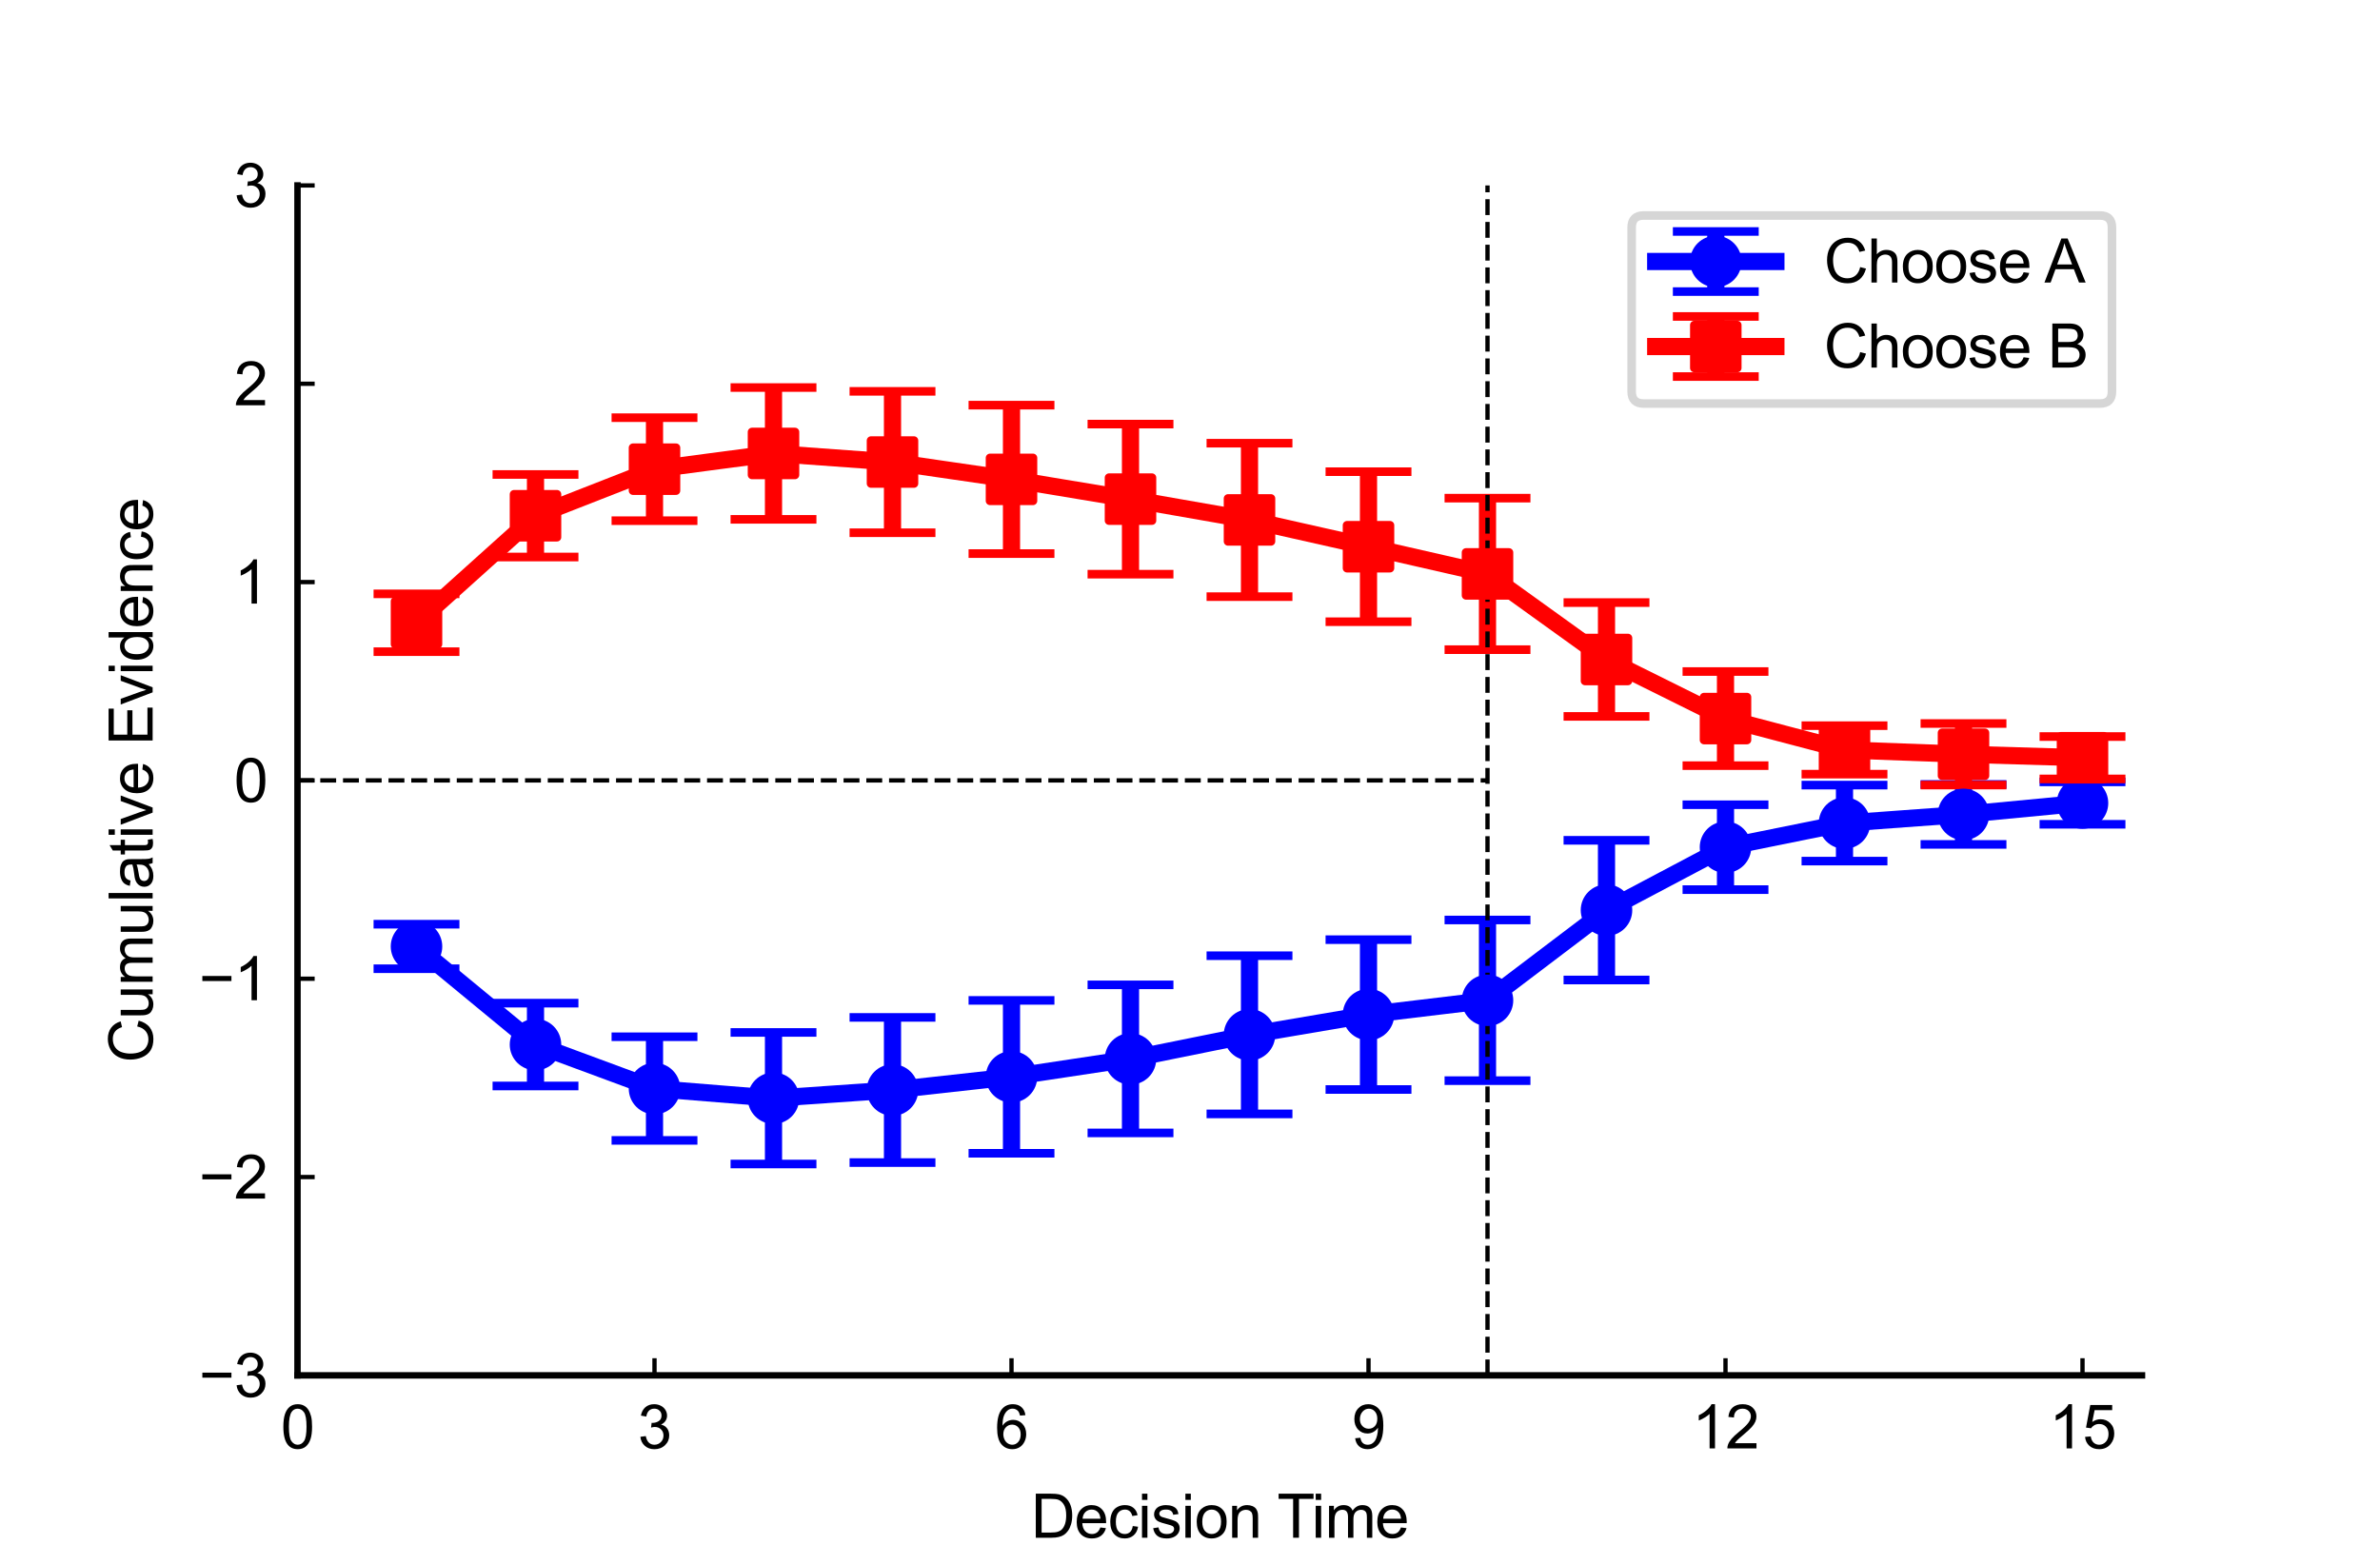 <?xml version="1.0" encoding="utf-8" standalone="no"?>
<!DOCTYPE svg PUBLIC "-//W3C//DTD SVG 1.1//EN"
  "http://www.w3.org/Graphics/SVG/1.1/DTD/svg11.dtd">
<svg xmlns:xlink="http://www.w3.org/1999/xlink" width="277.2pt" height="180pt" viewBox="0 0 277.2 180" xmlns="http://www.w3.org/2000/svg" version="1.1">
 <defs>
  <style type="text/css">*{stroke-linejoin: round; stroke-linecap: butt}</style>
 </defs>
 <g id="figure_1">
  <g id="patch_1">
   <path d="M 0 180 
L 277.2 180 
L 277.2 0 
L 0 0 
z
" style="fill: #ffffff"/>
  </g>
  <g id="axes_1">
   <g id="patch_2">
    <path d="M 34.65 160.2 
L 249.48 160.2 
L 249.48 21.6 
L 34.65 21.6 
z
" style="fill: #ffffff"/>
   </g>
   <g id="matplotlib.axis_1">
    <g id="xtick_1">
     <g id="line2d_1">
      <defs>
       <path id="m4776d99fb6" d="M 0 0 
L 0 -2 
" style="stroke: #000000; stroke-width: 0.5"/>
      </defs>
      <g>
       <use xlink:href="#m4776d99fb6" x="34.65" y="160.2" style="stroke: #000000; stroke-width: 0.5"/>
      </g>
     </g>
     <g id="text_1">
      <!-- 0 -->
      <g transform="translate(32.704 168.71) scale(0.07 -0.07)">
       <defs>
        <path id="ArialMT-30" d="M 266 2259 
Q 266 3072 433 3567 
Q 600 4063 929 4331 
Q 1259 4600 1759 4600 
Q 2128 4600 2406 4451 
Q 2684 4303 2865 4023 
Q 3047 3744 3150 3342 
Q 3253 2941 3253 2259 
Q 3253 1453 3087 958 
Q 2922 463 2592 192 
Q 2263 -78 1759 -78 
Q 1097 -78 719 397 
Q 266 969 266 2259 
z
M 844 2259 
Q 844 1131 1108 757 
Q 1372 384 1759 384 
Q 2147 384 2411 759 
Q 2675 1134 2675 2259 
Q 2675 3391 2411 3762 
Q 2147 4134 1753 4134 
Q 1366 4134 1134 3806 
Q 844 3388 844 2259 
z
" transform="scale(0.016)"/>
       </defs>
       <use xlink:href="#ArialMT-30"/>
      </g>
     </g>
    </g>
    <g id="xtick_2">
     <g id="line2d_2">
      <g>
       <use xlink:href="#m4776d99fb6" x="76.23" y="160.2" style="stroke: #000000; stroke-width: 0.5"/>
      </g>
     </g>
     <g id="text_2">
      <!-- 3 -->
      <g transform="translate(74.284 168.71) scale(0.07 -0.07)">
       <defs>
        <path id="ArialMT-33" d="M 269 1209 
L 831 1284 
Q 928 806 1161 595 
Q 1394 384 1728 384 
Q 2125 384 2398 659 
Q 2672 934 2672 1341 
Q 2672 1728 2419 1979 
Q 2166 2231 1775 2231 
Q 1616 2231 1378 2169 
L 1441 2663 
Q 1497 2656 1531 2656 
Q 1891 2656 2178 2843 
Q 2466 3031 2466 3422 
Q 2466 3731 2256 3934 
Q 2047 4138 1716 4138 
Q 1388 4138 1169 3931 
Q 950 3725 888 3313 
L 325 3413 
Q 428 3978 793 4289 
Q 1159 4600 1703 4600 
Q 2078 4600 2393 4439 
Q 2709 4278 2876 4000 
Q 3044 3722 3044 3409 
Q 3044 3113 2884 2869 
Q 2725 2625 2413 2481 
Q 2819 2388 3044 2092 
Q 3269 1797 3269 1353 
Q 3269 753 2831 336 
Q 2394 -81 1725 -81 
Q 1122 -81 723 278 
Q 325 638 269 1209 
z
" transform="scale(0.016)"/>
       </defs>
       <use xlink:href="#ArialMT-33"/>
      </g>
     </g>
    </g>
    <g id="xtick_3">
     <g id="line2d_3">
      <g>
       <use xlink:href="#m4776d99fb6" x="117.81" y="160.2" style="stroke: #000000; stroke-width: 0.5"/>
      </g>
     </g>
     <g id="text_3">
      <!-- 6 -->
      <g transform="translate(115.864 168.71) scale(0.07 -0.07)">
       <defs>
        <path id="ArialMT-36" d="M 3184 3459 
L 2625 3416 
Q 2550 3747 2413 3897 
Q 2184 4138 1850 4138 
Q 1581 4138 1378 3988 
Q 1113 3794 959 3422 
Q 806 3050 800 2363 
Q 1003 2672 1297 2822 
Q 1591 2972 1913 2972 
Q 2475 2972 2870 2558 
Q 3266 2144 3266 1488 
Q 3266 1056 3080 686 
Q 2894 316 2569 119 
Q 2244 -78 1831 -78 
Q 1128 -78 684 439 
Q 241 956 241 2144 
Q 241 3472 731 4075 
Q 1159 4600 1884 4600 
Q 2425 4600 2770 4297 
Q 3116 3994 3184 3459 
z
M 888 1484 
Q 888 1194 1011 928 
Q 1134 663 1356 523 
Q 1578 384 1822 384 
Q 2178 384 2434 671 
Q 2691 959 2691 1453 
Q 2691 1928 2437 2201 
Q 2184 2475 1800 2475 
Q 1419 2475 1153 2201 
Q 888 1928 888 1484 
z
" transform="scale(0.016)"/>
       </defs>
       <use xlink:href="#ArialMT-36"/>
      </g>
     </g>
    </g>
    <g id="xtick_4">
     <g id="line2d_4">
      <g>
       <use xlink:href="#m4776d99fb6" x="159.39" y="160.2" style="stroke: #000000; stroke-width: 0.5"/>
      </g>
     </g>
     <g id="text_4">
      <!-- 9 -->
      <g transform="translate(157.444 168.71) scale(0.07 -0.07)">
       <defs>
        <path id="ArialMT-39" d="M 350 1059 
L 891 1109 
Q 959 728 1153 556 
Q 1347 384 1650 384 
Q 1909 384 2104 503 
Q 2300 622 2425 820 
Q 2550 1019 2634 1356 
Q 2719 1694 2719 2044 
Q 2719 2081 2716 2156 
Q 2547 1888 2255 1720 
Q 1963 1553 1622 1553 
Q 1053 1553 659 1965 
Q 266 2378 266 3053 
Q 266 3750 677 4175 
Q 1088 4600 1706 4600 
Q 2153 4600 2523 4359 
Q 2894 4119 3086 3673 
Q 3278 3228 3278 2384 
Q 3278 1506 3087 986 
Q 2897 466 2520 194 
Q 2144 -78 1638 -78 
Q 1100 -78 759 220 
Q 419 519 350 1059 
z
M 2653 3081 
Q 2653 3566 2395 3850 
Q 2138 4134 1775 4134 
Q 1400 4134 1122 3828 
Q 844 3522 844 3034 
Q 844 2597 1108 2323 
Q 1372 2050 1759 2050 
Q 2150 2050 2401 2323 
Q 2653 2597 2653 3081 
z
" transform="scale(0.016)"/>
       </defs>
       <use xlink:href="#ArialMT-39"/>
      </g>
     </g>
    </g>
    <g id="xtick_5">
     <g id="line2d_5">
      <g>
       <use xlink:href="#m4776d99fb6" x="200.97" y="160.2" style="stroke: #000000; stroke-width: 0.5"/>
      </g>
     </g>
     <g id="text_5">
      <!-- 12 -->
      <g transform="translate(197.077 168.71) scale(0.07 -0.07)">
       <defs>
        <path id="ArialMT-31" d="M 2384 0 
L 1822 0 
L 1822 3584 
Q 1619 3391 1289 3197 
Q 959 3003 697 2906 
L 697 3450 
Q 1169 3672 1522 3987 
Q 1875 4303 2022 4600 
L 2384 4600 
L 2384 0 
z
" transform="scale(0.016)"/>
        <path id="ArialMT-32" d="M 3222 541 
L 3222 0 
L 194 0 
Q 188 203 259 391 
Q 375 700 629 1000 
Q 884 1300 1366 1694 
Q 2113 2306 2375 2664 
Q 2638 3022 2638 3341 
Q 2638 3675 2398 3904 
Q 2159 4134 1775 4134 
Q 1369 4134 1125 3890 
Q 881 3647 878 3216 
L 300 3275 
Q 359 3922 746 4261 
Q 1134 4600 1788 4600 
Q 2447 4600 2831 4234 
Q 3216 3869 3216 3328 
Q 3216 3053 3103 2787 
Q 2991 2522 2730 2228 
Q 2469 1934 1863 1422 
Q 1356 997 1212 845 
Q 1069 694 975 541 
L 3222 541 
z
" transform="scale(0.016)"/>
       </defs>
       <use xlink:href="#ArialMT-31"/>
       <use xlink:href="#ArialMT-32" transform="translate(55.615 0)"/>
      </g>
     </g>
    </g>
    <g id="xtick_6">
     <g id="line2d_6">
      <g>
       <use xlink:href="#m4776d99fb6" x="242.55" y="160.2" style="stroke: #000000; stroke-width: 0.5"/>
      </g>
     </g>
     <g id="text_6">
      <!-- 15 -->
      <g transform="translate(238.657 168.71) scale(0.07 -0.07)">
       <defs>
        <path id="ArialMT-35" d="M 266 1200 
L 856 1250 
Q 922 819 1161 601 
Q 1400 384 1738 384 
Q 2144 384 2425 690 
Q 2706 997 2706 1503 
Q 2706 1984 2436 2262 
Q 2166 2541 1728 2541 
Q 1456 2541 1237 2417 
Q 1019 2294 894 2097 
L 366 2166 
L 809 4519 
L 3088 4519 
L 3088 3981 
L 1259 3981 
L 1013 2750 
Q 1425 3038 1878 3038 
Q 2478 3038 2890 2622 
Q 3303 2206 3303 1553 
Q 3303 931 2941 478 
Q 2500 -78 1738 -78 
Q 1113 -78 717 272 
Q 322 622 266 1200 
z
" transform="scale(0.016)"/>
       </defs>
       <use xlink:href="#ArialMT-31"/>
       <use xlink:href="#ArialMT-35" transform="translate(55.615 0)"/>
      </g>
     </g>
    </g>
    <g id="text_7">
     <!-- Decision Time -->
     <g transform="translate(120.086 179.112) scale(0.07 -0.07)">
      <defs>
       <path id="ArialMT-44" d="M 494 0 
L 494 4581 
L 2072 4581 
Q 2606 4581 2888 4516 
Q 3281 4425 3559 4188 
Q 3922 3881 4101 3404 
Q 4281 2928 4281 2316 
Q 4281 1794 4159 1391 
Q 4038 988 3847 723 
Q 3656 459 3429 307 
Q 3203 156 2883 78 
Q 2563 0 2147 0 
L 494 0 
z
M 1100 541 
L 2078 541 
Q 2531 541 2789 625 
Q 3047 709 3200 863 
Q 3416 1078 3536 1442 
Q 3656 1806 3656 2325 
Q 3656 3044 3420 3430 
Q 3184 3816 2847 3947 
Q 2603 4041 2063 4041 
L 1100 4041 
L 1100 541 
z
" transform="scale(0.016)"/>
       <path id="ArialMT-65" d="M 2694 1069 
L 3275 997 
Q 3138 488 2766 206 
Q 2394 -75 1816 -75 
Q 1088 -75 661 373 
Q 234 822 234 1631 
Q 234 2469 665 2931 
Q 1097 3394 1784 3394 
Q 2450 3394 2872 2941 
Q 3294 2488 3294 1666 
Q 3294 1616 3291 1516 
L 816 1516 
Q 847 969 1125 678 
Q 1403 388 1819 388 
Q 2128 388 2347 550 
Q 2566 713 2694 1069 
z
M 847 1978 
L 2700 1978 
Q 2663 2397 2488 2606 
Q 2219 2931 1791 2931 
Q 1403 2931 1139 2672 
Q 875 2413 847 1978 
z
" transform="scale(0.016)"/>
       <path id="ArialMT-63" d="M 2588 1216 
L 3141 1144 
Q 3050 572 2676 248 
Q 2303 -75 1759 -75 
Q 1078 -75 664 370 
Q 250 816 250 1647 
Q 250 2184 428 2587 
Q 606 2991 970 3192 
Q 1334 3394 1763 3394 
Q 2303 3394 2647 3120 
Q 2991 2847 3088 2344 
L 2541 2259 
Q 2463 2594 2264 2762 
Q 2066 2931 1784 2931 
Q 1359 2931 1093 2626 
Q 828 2322 828 1663 
Q 828 994 1084 691 
Q 1341 388 1753 388 
Q 2084 388 2306 591 
Q 2528 794 2588 1216 
z
" transform="scale(0.016)"/>
       <path id="ArialMT-69" d="M 425 3934 
L 425 4581 
L 988 4581 
L 988 3934 
L 425 3934 
z
M 425 0 
L 425 3319 
L 988 3319 
L 988 0 
L 425 0 
z
" transform="scale(0.016)"/>
       <path id="ArialMT-73" d="M 197 991 
L 753 1078 
Q 800 744 1014 566 
Q 1228 388 1613 388 
Q 2000 388 2187 545 
Q 2375 703 2375 916 
Q 2375 1106 2209 1216 
Q 2094 1291 1634 1406 
Q 1016 1563 777 1677 
Q 538 1791 414 1992 
Q 291 2194 291 2438 
Q 291 2659 392 2848 
Q 494 3038 669 3163 
Q 800 3259 1026 3326 
Q 1253 3394 1513 3394 
Q 1903 3394 2198 3281 
Q 2494 3169 2634 2976 
Q 2775 2784 2828 2463 
L 2278 2388 
Q 2241 2644 2061 2787 
Q 1881 2931 1553 2931 
Q 1166 2931 1000 2803 
Q 834 2675 834 2503 
Q 834 2394 903 2306 
Q 972 2216 1119 2156 
Q 1203 2125 1616 2013 
Q 2213 1853 2448 1751 
Q 2684 1650 2818 1456 
Q 2953 1263 2953 975 
Q 2953 694 2789 445 
Q 2625 197 2315 61 
Q 2006 -75 1616 -75 
Q 969 -75 630 194 
Q 291 463 197 991 
z
" transform="scale(0.016)"/>
       <path id="ArialMT-6f" d="M 213 1659 
Q 213 2581 725 3025 
Q 1153 3394 1769 3394 
Q 2453 3394 2887 2945 
Q 3322 2497 3322 1706 
Q 3322 1066 3130 698 
Q 2938 331 2570 128 
Q 2203 -75 1769 -75 
Q 1072 -75 642 372 
Q 213 819 213 1659 
z
M 791 1659 
Q 791 1022 1069 705 
Q 1347 388 1769 388 
Q 2188 388 2466 706 
Q 2744 1025 2744 1678 
Q 2744 2294 2464 2611 
Q 2184 2928 1769 2928 
Q 1347 2928 1069 2612 
Q 791 2297 791 1659 
z
" transform="scale(0.016)"/>
       <path id="ArialMT-6e" d="M 422 0 
L 422 3319 
L 928 3319 
L 928 2847 
Q 1294 3394 1984 3394 
Q 2284 3394 2536 3286 
Q 2788 3178 2913 3003 
Q 3038 2828 3088 2588 
Q 3119 2431 3119 2041 
L 3119 0 
L 2556 0 
L 2556 2019 
Q 2556 2363 2490 2533 
Q 2425 2703 2258 2804 
Q 2091 2906 1866 2906 
Q 1506 2906 1245 2678 
Q 984 2450 984 1813 
L 984 0 
L 422 0 
z
" transform="scale(0.016)"/>
       <path id="ArialMT-20" transform="scale(0.016)"/>
       <path id="ArialMT-54" d="M 1659 0 
L 1659 4041 
L 150 4041 
L 150 4581 
L 3781 4581 
L 3781 4041 
L 2266 4041 
L 2266 0 
L 1659 0 
z
" transform="scale(0.016)"/>
       <path id="ArialMT-6d" d="M 422 0 
L 422 3319 
L 925 3319 
L 925 2853 
Q 1081 3097 1340 3245 
Q 1600 3394 1931 3394 
Q 2300 3394 2536 3241 
Q 2772 3088 2869 2813 
Q 3263 3394 3894 3394 
Q 4388 3394 4653 3120 
Q 4919 2847 4919 2278 
L 4919 0 
L 4359 0 
L 4359 2091 
Q 4359 2428 4304 2576 
Q 4250 2725 4106 2815 
Q 3963 2906 3769 2906 
Q 3419 2906 3187 2673 
Q 2956 2441 2956 1928 
L 2956 0 
L 2394 0 
L 2394 2156 
Q 2394 2531 2256 2718 
Q 2119 2906 1806 2906 
Q 1569 2906 1367 2781 
Q 1166 2656 1075 2415 
Q 984 2175 984 1722 
L 984 0 
L 422 0 
z
" transform="scale(0.016)"/>
      </defs>
      <use xlink:href="#ArialMT-44"/>
      <use xlink:href="#ArialMT-65" transform="translate(72.217 0)"/>
      <use xlink:href="#ArialMT-63" transform="translate(127.832 0)"/>
      <use xlink:href="#ArialMT-69" transform="translate(177.832 0)"/>
      <use xlink:href="#ArialMT-73" transform="translate(200.049 0)"/>
      <use xlink:href="#ArialMT-69" transform="translate(250.049 0)"/>
      <use xlink:href="#ArialMT-6f" transform="translate(272.266 0)"/>
      <use xlink:href="#ArialMT-6e" transform="translate(327.881 0)"/>
      <use xlink:href="#ArialMT-20" transform="translate(383.496 0)"/>
      <use xlink:href="#ArialMT-54" transform="translate(409.529 0)"/>
      <use xlink:href="#ArialMT-69" transform="translate(466.863 0)"/>
      <use xlink:href="#ArialMT-6d" transform="translate(489.08 0)"/>
      <use xlink:href="#ArialMT-65" transform="translate(572.381 0)"/>
     </g>
    </g>
   </g>
   <g id="matplotlib.axis_2">
    <g id="ytick_1">
     <g id="line2d_7">
      <defs>
       <path id="m56bebca310" d="M 0 0 
L 2 0 
" style="stroke: #000000; stroke-width: 0.5"/>
      </defs>
      <g>
       <use xlink:href="#m56bebca310" x="34.65" y="160.2" style="stroke: #000000; stroke-width: 0.5"/>
      </g>
     </g>
     <g id="text_8">
      <!-- −3 -->
      <g transform="translate(23.169 162.705) scale(0.07 -0.07)">
       <defs>
        <path id="ArialMT-2212" d="M 3381 1997 
L 356 1997 
L 356 2522 
L 3381 2522 
L 3381 1997 
z
" transform="scale(0.016)"/>
       </defs>
       <use xlink:href="#ArialMT-2212"/>
       <use xlink:href="#ArialMT-33" transform="translate(58.398 0)"/>
      </g>
     </g>
    </g>
    <g id="ytick_2">
     <g id="line2d_8">
      <g>
       <use xlink:href="#m56bebca310" x="34.65" y="137.1" style="stroke: #000000; stroke-width: 0.5"/>
      </g>
     </g>
     <g id="text_9">
      <!-- −2 -->
      <g transform="translate(23.169 139.605) scale(0.07 -0.07)">
       <use xlink:href="#ArialMT-2212"/>
       <use xlink:href="#ArialMT-32" transform="translate(58.398 0)"/>
      </g>
     </g>
    </g>
    <g id="ytick_3">
     <g id="line2d_9">
      <g>
       <use xlink:href="#m56bebca310" x="34.65" y="114" style="stroke: #000000; stroke-width: 0.5"/>
      </g>
     </g>
     <g id="text_10">
      <!-- −1 -->
      <g transform="translate(23.169 116.505) scale(0.07 -0.07)">
       <use xlink:href="#ArialMT-2212"/>
       <use xlink:href="#ArialMT-31" transform="translate(58.398 0)"/>
      </g>
     </g>
    </g>
    <g id="ytick_4">
     <g id="line2d_10">
      <g>
       <use xlink:href="#m56bebca310" x="34.65" y="90.9" style="stroke: #000000; stroke-width: 0.5"/>
      </g>
     </g>
     <g id="text_11">
      <!-- 0 -->
      <g transform="translate(27.257 93.405) scale(0.07 -0.07)">
       <use xlink:href="#ArialMT-30"/>
      </g>
     </g>
    </g>
    <g id="ytick_5">
     <g id="line2d_11">
      <g>
       <use xlink:href="#m56bebca310" x="34.65" y="67.8" style="stroke: #000000; stroke-width: 0.5"/>
      </g>
     </g>
     <g id="text_12">
      <!-- 1 -->
      <g transform="translate(27.257 70.305) scale(0.07 -0.07)">
       <use xlink:href="#ArialMT-31"/>
      </g>
     </g>
    </g>
    <g id="ytick_6">
     <g id="line2d_12">
      <g>
       <use xlink:href="#m56bebca310" x="34.65" y="44.7" style="stroke: #000000; stroke-width: 0.5"/>
      </g>
     </g>
     <g id="text_13">
      <!-- 2 -->
      <g transform="translate(27.257 47.205) scale(0.07 -0.07)">
       <use xlink:href="#ArialMT-32"/>
      </g>
     </g>
    </g>
    <g id="ytick_7">
     <g id="line2d_13">
      <g>
       <use xlink:href="#m56bebca310" x="34.65" y="21.6" style="stroke: #000000; stroke-width: 0.5"/>
      </g>
     </g>
     <g id="text_14">
      <!-- 3 -->
      <g transform="translate(27.257 24.105) scale(0.07 -0.07)">
       <use xlink:href="#ArialMT-33"/>
      </g>
     </g>
    </g>
    <g id="text_15">
     <!-- Cumulative Evidence -->
     <g transform="translate(17.778 123.776) rotate(-90) scale(0.07 -0.07)">
      <defs>
       <path id="ArialMT-43" d="M 3763 1606 
L 4369 1453 
Q 4178 706 3683 314 
Q 3188 -78 2472 -78 
Q 1731 -78 1267 223 
Q 803 525 561 1097 
Q 319 1669 319 2325 
Q 319 3041 592 3573 
Q 866 4106 1370 4382 
Q 1875 4659 2481 4659 
Q 3169 4659 3637 4309 
Q 4106 3959 4291 3325 
L 3694 3184 
Q 3534 3684 3231 3912 
Q 2928 4141 2469 4141 
Q 1941 4141 1586 3887 
Q 1231 3634 1087 3207 
Q 944 2781 944 2328 
Q 944 1744 1114 1308 
Q 1284 872 1643 656 
Q 2003 441 2422 441 
Q 2931 441 3284 734 
Q 3638 1028 3763 1606 
z
" transform="scale(0.016)"/>
       <path id="ArialMT-75" d="M 2597 0 
L 2597 488 
Q 2209 -75 1544 -75 
Q 1250 -75 995 37 
Q 741 150 617 320 
Q 494 491 444 738 
Q 409 903 409 1263 
L 409 3319 
L 972 3319 
L 972 1478 
Q 972 1038 1006 884 
Q 1059 663 1231 536 
Q 1403 409 1656 409 
Q 1909 409 2131 539 
Q 2353 669 2445 892 
Q 2538 1116 2538 1541 
L 2538 3319 
L 3100 3319 
L 3100 0 
L 2597 0 
z
" transform="scale(0.016)"/>
       <path id="ArialMT-6c" d="M 409 0 
L 409 4581 
L 972 4581 
L 972 0 
L 409 0 
z
" transform="scale(0.016)"/>
       <path id="ArialMT-61" d="M 2588 409 
Q 2275 144 1986 34 
Q 1697 -75 1366 -75 
Q 819 -75 525 192 
Q 231 459 231 875 
Q 231 1119 342 1320 
Q 453 1522 633 1644 
Q 813 1766 1038 1828 
Q 1203 1872 1538 1913 
Q 2219 1994 2541 2106 
Q 2544 2222 2544 2253 
Q 2544 2597 2384 2738 
Q 2169 2928 1744 2928 
Q 1347 2928 1158 2789 
Q 969 2650 878 2297 
L 328 2372 
Q 403 2725 575 2942 
Q 747 3159 1072 3276 
Q 1397 3394 1825 3394 
Q 2250 3394 2515 3294 
Q 2781 3194 2906 3042 
Q 3031 2891 3081 2659 
Q 3109 2516 3109 2141 
L 3109 1391 
Q 3109 606 3145 398 
Q 3181 191 3288 0 
L 2700 0 
Q 2613 175 2588 409 
z
M 2541 1666 
Q 2234 1541 1622 1453 
Q 1275 1403 1131 1340 
Q 988 1278 909 1158 
Q 831 1038 831 891 
Q 831 666 1001 516 
Q 1172 366 1500 366 
Q 1825 366 2078 508 
Q 2331 650 2450 897 
Q 2541 1088 2541 1459 
L 2541 1666 
z
" transform="scale(0.016)"/>
       <path id="ArialMT-74" d="M 1650 503 
L 1731 6 
Q 1494 -44 1306 -44 
Q 1000 -44 831 53 
Q 663 150 594 308 
Q 525 466 525 972 
L 525 2881 
L 113 2881 
L 113 3319 
L 525 3319 
L 525 4141 
L 1084 4478 
L 1084 3319 
L 1650 3319 
L 1650 2881 
L 1084 2881 
L 1084 941 
Q 1084 700 1114 631 
Q 1144 563 1211 522 
Q 1278 481 1403 481 
Q 1497 481 1650 503 
z
" transform="scale(0.016)"/>
       <path id="ArialMT-76" d="M 1344 0 
L 81 3319 
L 675 3319 
L 1388 1331 
Q 1503 1009 1600 663 
Q 1675 925 1809 1294 
L 2547 3319 
L 3125 3319 
L 1869 0 
L 1344 0 
z
" transform="scale(0.016)"/>
       <path id="ArialMT-45" d="M 506 0 
L 506 4581 
L 3819 4581 
L 3819 4041 
L 1113 4041 
L 1113 2638 
L 3647 2638 
L 3647 2100 
L 1113 2100 
L 1113 541 
L 3925 541 
L 3925 0 
L 506 0 
z
" transform="scale(0.016)"/>
       <path id="ArialMT-64" d="M 2575 0 
L 2575 419 
Q 2259 -75 1647 -75 
Q 1250 -75 917 144 
Q 584 363 401 755 
Q 219 1147 219 1656 
Q 219 2153 384 2558 
Q 550 2963 881 3178 
Q 1213 3394 1622 3394 
Q 1922 3394 2156 3267 
Q 2391 3141 2538 2938 
L 2538 4581 
L 3097 4581 
L 3097 0 
L 2575 0 
z
M 797 1656 
Q 797 1019 1065 703 
Q 1334 388 1700 388 
Q 2069 388 2326 689 
Q 2584 991 2584 1609 
Q 2584 2291 2321 2609 
Q 2059 2928 1675 2928 
Q 1300 2928 1048 2622 
Q 797 2316 797 1656 
z
" transform="scale(0.016)"/>
      </defs>
      <use xlink:href="#ArialMT-43"/>
      <use xlink:href="#ArialMT-75" transform="translate(72.217 0)"/>
      <use xlink:href="#ArialMT-6d" transform="translate(127.832 0)"/>
      <use xlink:href="#ArialMT-75" transform="translate(211.133 0)"/>
      <use xlink:href="#ArialMT-6c" transform="translate(266.748 0)"/>
      <use xlink:href="#ArialMT-61" transform="translate(288.965 0)"/>
      <use xlink:href="#ArialMT-74" transform="translate(344.58 0)"/>
      <use xlink:href="#ArialMT-69" transform="translate(372.363 0)"/>
      <use xlink:href="#ArialMT-76" transform="translate(394.58 0)"/>
      <use xlink:href="#ArialMT-65" transform="translate(444.58 0)"/>
      <use xlink:href="#ArialMT-20" transform="translate(500.195 0)"/>
      <use xlink:href="#ArialMT-45" transform="translate(527.979 0)"/>
      <use xlink:href="#ArialMT-76" transform="translate(594.678 0)"/>
      <use xlink:href="#ArialMT-69" transform="translate(644.678 0)"/>
      <use xlink:href="#ArialMT-64" transform="translate(666.895 0)"/>
      <use xlink:href="#ArialMT-65" transform="translate(722.51 0)"/>
      <use xlink:href="#ArialMT-6e" transform="translate(778.125 0)"/>
      <use xlink:href="#ArialMT-63" transform="translate(833.74 0)"/>
      <use xlink:href="#ArialMT-65" transform="translate(883.74 0)"/>
     </g>
    </g>
   </g>
   <g id="LineCollection_1">
    <path d="M 48.51 112.837 
L 48.51 107.649 
" clip-path="url(#p9f7cdb1cc3)" style="fill: none; stroke: #0000ff; stroke-width: 2"/>
    <path d="M 62.37 126.491 
L 62.37 116.845 
" clip-path="url(#p9f7cdb1cc3)" style="fill: none; stroke: #0000ff; stroke-width: 2"/>
    <path d="M 76.23 132.831 
L 76.23 120.759 
" clip-path="url(#p9f7cdb1cc3)" style="fill: none; stroke: #0000ff; stroke-width: 2"/>
    <path d="M 90.09 135.578 
L 90.09 120.257 
" clip-path="url(#p9f7cdb1cc3)" style="fill: none; stroke: #0000ff; stroke-width: 2"/>
    <path d="M 103.95 135.415 
L 103.95 118.507 
" clip-path="url(#p9f7cdb1cc3)" style="fill: none; stroke: #0000ff; stroke-width: 2"/>
    <path d="M 117.81 134.333 
L 117.81 116.525 
" clip-path="url(#p9f7cdb1cc3)" style="fill: none; stroke: #0000ff; stroke-width: 2"/>
    <path d="M 131.67 131.958 
L 131.67 114.713 
" clip-path="url(#p9f7cdb1cc3)" style="fill: none; stroke: #0000ff; stroke-width: 2"/>
    <path d="M 145.53 129.744 
L 145.53 111.322 
" clip-path="url(#p9f7cdb1cc3)" style="fill: none; stroke: #0000ff; stroke-width: 2"/>
    <path d="M 159.39 126.9 
L 159.39 109.451 
" clip-path="url(#p9f7cdb1cc3)" style="fill: none; stroke: #0000ff; stroke-width: 2"/>
    <path d="M 173.25 125.871 
L 173.25 107.16 
" clip-path="url(#p9f7cdb1cc3)" style="fill: none; stroke: #0000ff; stroke-width: 2"/>
    <path d="M 187.11 114.148 
L 187.11 97.877 
" clip-path="url(#p9f7cdb1cc3)" style="fill: none; stroke: #0000ff; stroke-width: 2"/>
    <path d="M 200.97 103.621 
L 200.97 93.737 
" clip-path="url(#p9f7cdb1cc3)" style="fill: none; stroke: #0000ff; stroke-width: 2"/>
    <path d="M 214.83 100.297 
L 214.83 91.447 
" clip-path="url(#p9f7cdb1cc3)" style="fill: none; stroke: #0000ff; stroke-width: 2"/>
    <path d="M 228.69 98.352 
L 228.69 91.368 
" clip-path="url(#p9f7cdb1cc3)" style="fill: none; stroke: #0000ff; stroke-width: 2"/>
    <path d="M 242.55 96.009 
L 242.55 91.071 
" clip-path="url(#p9f7cdb1cc3)" style="fill: none; stroke: #0000ff; stroke-width: 2"/>
   </g>
   <g id="line2d_14">
    <defs>
     <path id="m126f1f57e4" d="M 5 0 
L -5 -0 
" style="stroke: #0000ff"/>
    </defs>
    <g clip-path="url(#p9f7cdb1cc3)">
     <use xlink:href="#m126f1f57e4" x="48.51" y="112.837" style="fill: #0000ff; stroke: #0000ff"/>
     <use xlink:href="#m126f1f57e4" x="62.37" y="126.491" style="fill: #0000ff; stroke: #0000ff"/>
     <use xlink:href="#m126f1f57e4" x="76.23" y="132.831" style="fill: #0000ff; stroke: #0000ff"/>
     <use xlink:href="#m126f1f57e4" x="90.09" y="135.578" style="fill: #0000ff; stroke: #0000ff"/>
     <use xlink:href="#m126f1f57e4" x="103.95" y="135.415" style="fill: #0000ff; stroke: #0000ff"/>
     <use xlink:href="#m126f1f57e4" x="117.81" y="134.333" style="fill: #0000ff; stroke: #0000ff"/>
     <use xlink:href="#m126f1f57e4" x="131.67" y="131.958" style="fill: #0000ff; stroke: #0000ff"/>
     <use xlink:href="#m126f1f57e4" x="145.53" y="129.744" style="fill: #0000ff; stroke: #0000ff"/>
     <use xlink:href="#m126f1f57e4" x="159.39" y="126.9" style="fill: #0000ff; stroke: #0000ff"/>
     <use xlink:href="#m126f1f57e4" x="173.25" y="125.871" style="fill: #0000ff; stroke: #0000ff"/>
     <use xlink:href="#m126f1f57e4" x="187.11" y="114.148" style="fill: #0000ff; stroke: #0000ff"/>
     <use xlink:href="#m126f1f57e4" x="200.97" y="103.621" style="fill: #0000ff; stroke: #0000ff"/>
     <use xlink:href="#m126f1f57e4" x="214.83" y="100.297" style="fill: #0000ff; stroke: #0000ff"/>
     <use xlink:href="#m126f1f57e4" x="228.69" y="98.352" style="fill: #0000ff; stroke: #0000ff"/>
     <use xlink:href="#m126f1f57e4" x="242.55" y="96.009" style="fill: #0000ff; stroke: #0000ff"/>
    </g>
   </g>
   <g id="line2d_15">
    <g clip-path="url(#p9f7cdb1cc3)">
     <use xlink:href="#m126f1f57e4" x="48.51" y="107.649" style="fill: #0000ff; stroke: #0000ff"/>
     <use xlink:href="#m126f1f57e4" x="62.37" y="116.845" style="fill: #0000ff; stroke: #0000ff"/>
     <use xlink:href="#m126f1f57e4" x="76.23" y="120.759" style="fill: #0000ff; stroke: #0000ff"/>
     <use xlink:href="#m126f1f57e4" x="90.09" y="120.257" style="fill: #0000ff; stroke: #0000ff"/>
     <use xlink:href="#m126f1f57e4" x="103.95" y="118.507" style="fill: #0000ff; stroke: #0000ff"/>
     <use xlink:href="#m126f1f57e4" x="117.81" y="116.525" style="fill: #0000ff; stroke: #0000ff"/>
     <use xlink:href="#m126f1f57e4" x="131.67" y="114.713" style="fill: #0000ff; stroke: #0000ff"/>
     <use xlink:href="#m126f1f57e4" x="145.53" y="111.322" style="fill: #0000ff; stroke: #0000ff"/>
     <use xlink:href="#m126f1f57e4" x="159.39" y="109.451" style="fill: #0000ff; stroke: #0000ff"/>
     <use xlink:href="#m126f1f57e4" x="173.25" y="107.16" style="fill: #0000ff; stroke: #0000ff"/>
     <use xlink:href="#m126f1f57e4" x="187.11" y="97.877" style="fill: #0000ff; stroke: #0000ff"/>
     <use xlink:href="#m126f1f57e4" x="200.97" y="93.737" style="fill: #0000ff; stroke: #0000ff"/>
     <use xlink:href="#m126f1f57e4" x="214.83" y="91.447" style="fill: #0000ff; stroke: #0000ff"/>
     <use xlink:href="#m126f1f57e4" x="228.69" y="91.368" style="fill: #0000ff; stroke: #0000ff"/>
     <use xlink:href="#m126f1f57e4" x="242.55" y="91.071" style="fill: #0000ff; stroke: #0000ff"/>
    </g>
   </g>
   <g id="LineCollection_2">
    <path d="M 48.51 75.902 
L 48.51 69.169 
" clip-path="url(#p9f7cdb1cc3)" style="fill: none; stroke: #ff0000; stroke-width: 2"/>
    <path d="M 62.37 64.879 
L 62.37 55.267 
" clip-path="url(#p9f7cdb1cc3)" style="fill: none; stroke: #ff0000; stroke-width: 2"/>
    <path d="M 76.23 60.646 
L 76.23 48.652 
" clip-path="url(#p9f7cdb1cc3)" style="fill: none; stroke: #ff0000; stroke-width: 2"/>
    <path d="M 90.09 60.493 
L 90.09 45.142 
" clip-path="url(#p9f7cdb1cc3)" style="fill: none; stroke: #ff0000; stroke-width: 2"/>
    <path d="M 103.95 62.054 
L 103.95 45.583 
" clip-path="url(#p9f7cdb1cc3)" style="fill: none; stroke: #ff0000; stroke-width: 2"/>
    <path d="M 117.81 64.48 
L 117.81 47.191 
" clip-path="url(#p9f7cdb1cc3)" style="fill: none; stroke: #ff0000; stroke-width: 2"/>
    <path d="M 131.67 66.877 
L 131.67 49.397 
" clip-path="url(#p9f7cdb1cc3)" style="fill: none; stroke: #ff0000; stroke-width: 2"/>
    <path d="M 145.53 69.496 
L 145.53 51.624 
" clip-path="url(#p9f7cdb1cc3)" style="fill: none; stroke: #ff0000; stroke-width: 2"/>
    <path d="M 159.39 72.418 
L 159.39 54.943 
" clip-path="url(#p9f7cdb1cc3)" style="fill: none; stroke: #ff0000; stroke-width: 2"/>
    <path d="M 173.25 75.672 
L 173.25 58.022 
" clip-path="url(#p9f7cdb1cc3)" style="fill: none; stroke: #ff0000; stroke-width: 2"/>
    <path d="M 187.11 83.446 
L 187.11 70.187 
" clip-path="url(#p9f7cdb1cc3)" style="fill: none; stroke: #ff0000; stroke-width: 2"/>
    <path d="M 200.97 89.18 
L 200.97 78.217 
" clip-path="url(#p9f7cdb1cc3)" style="fill: none; stroke: #ff0000; stroke-width: 2"/>
    <path d="M 214.83 90.169 
L 214.83 84.523 
" clip-path="url(#p9f7cdb1cc3)" style="fill: none; stroke: #ff0000; stroke-width: 2"/>
    <path d="M 228.69 91.44 
L 228.69 84.27 
" clip-path="url(#p9f7cdb1cc3)" style="fill: none; stroke: #ff0000; stroke-width: 2"/>
    <path d="M 242.55 90.729 
L 242.55 85.791 
" clip-path="url(#p9f7cdb1cc3)" style="fill: none; stroke: #ff0000; stroke-width: 2"/>
   </g>
   <g id="line2d_16">
    <defs>
     <path id="m7f2d548c80" d="M 5 0 
L -5 -0 
" style="stroke: #ff0000"/>
    </defs>
    <g clip-path="url(#p9f7cdb1cc3)">
     <use xlink:href="#m7f2d548c80" x="48.51" y="75.902" style="fill: #ff0000; stroke: #ff0000"/>
     <use xlink:href="#m7f2d548c80" x="62.37" y="64.879" style="fill: #ff0000; stroke: #ff0000"/>
     <use xlink:href="#m7f2d548c80" x="76.23" y="60.646" style="fill: #ff0000; stroke: #ff0000"/>
     <use xlink:href="#m7f2d548c80" x="90.09" y="60.493" style="fill: #ff0000; stroke: #ff0000"/>
     <use xlink:href="#m7f2d548c80" x="103.95" y="62.054" style="fill: #ff0000; stroke: #ff0000"/>
     <use xlink:href="#m7f2d548c80" x="117.81" y="64.48" style="fill: #ff0000; stroke: #ff0000"/>
     <use xlink:href="#m7f2d548c80" x="131.67" y="66.877" style="fill: #ff0000; stroke: #ff0000"/>
     <use xlink:href="#m7f2d548c80" x="145.53" y="69.496" style="fill: #ff0000; stroke: #ff0000"/>
     <use xlink:href="#m7f2d548c80" x="159.39" y="72.418" style="fill: #ff0000; stroke: #ff0000"/>
     <use xlink:href="#m7f2d548c80" x="173.25" y="75.672" style="fill: #ff0000; stroke: #ff0000"/>
     <use xlink:href="#m7f2d548c80" x="187.11" y="83.446" style="fill: #ff0000; stroke: #ff0000"/>
     <use xlink:href="#m7f2d548c80" x="200.97" y="89.18" style="fill: #ff0000; stroke: #ff0000"/>
     <use xlink:href="#m7f2d548c80" x="214.83" y="90.169" style="fill: #ff0000; stroke: #ff0000"/>
     <use xlink:href="#m7f2d548c80" x="228.69" y="91.44" style="fill: #ff0000; stroke: #ff0000"/>
     <use xlink:href="#m7f2d548c80" x="242.55" y="90.729" style="fill: #ff0000; stroke: #ff0000"/>
    </g>
   </g>
   <g id="line2d_17">
    <g clip-path="url(#p9f7cdb1cc3)">
     <use xlink:href="#m7f2d548c80" x="48.51" y="69.169" style="fill: #ff0000; stroke: #ff0000"/>
     <use xlink:href="#m7f2d548c80" x="62.37" y="55.267" style="fill: #ff0000; stroke: #ff0000"/>
     <use xlink:href="#m7f2d548c80" x="76.23" y="48.652" style="fill: #ff0000; stroke: #ff0000"/>
     <use xlink:href="#m7f2d548c80" x="90.09" y="45.142" style="fill: #ff0000; stroke: #ff0000"/>
     <use xlink:href="#m7f2d548c80" x="103.95" y="45.583" style="fill: #ff0000; stroke: #ff0000"/>
     <use xlink:href="#m7f2d548c80" x="117.81" y="47.191" style="fill: #ff0000; stroke: #ff0000"/>
     <use xlink:href="#m7f2d548c80" x="131.67" y="49.397" style="fill: #ff0000; stroke: #ff0000"/>
     <use xlink:href="#m7f2d548c80" x="145.53" y="51.624" style="fill: #ff0000; stroke: #ff0000"/>
     <use xlink:href="#m7f2d548c80" x="159.39" y="54.943" style="fill: #ff0000; stroke: #ff0000"/>
     <use xlink:href="#m7f2d548c80" x="173.25" y="58.022" style="fill: #ff0000; stroke: #ff0000"/>
     <use xlink:href="#m7f2d548c80" x="187.11" y="70.187" style="fill: #ff0000; stroke: #ff0000"/>
     <use xlink:href="#m7f2d548c80" x="200.97" y="78.217" style="fill: #ff0000; stroke: #ff0000"/>
     <use xlink:href="#m7f2d548c80" x="214.83" y="84.523" style="fill: #ff0000; stroke: #ff0000"/>
     <use xlink:href="#m7f2d548c80" x="228.69" y="84.27" style="fill: #ff0000; stroke: #ff0000"/>
     <use xlink:href="#m7f2d548c80" x="242.55" y="85.791" style="fill: #ff0000; stroke: #ff0000"/>
    </g>
   </g>
   <g id="LineCollection_3">
    <path d="M 34.65 90.9 
L 173.25 90.9 
" clip-path="url(#p9f7cdb1cc3)" style="fill: none; stroke-dasharray: 1.85,0.8; stroke-dashoffset: 0; stroke: #000000; stroke-width: 0.5"/>
   </g>
   <g id="LineCollection_4">
    <path d="M 173.25 160.2 
L 173.25 21.6 
" clip-path="url(#p9f7cdb1cc3)" style="fill: none; stroke-dasharray: 1.85,0.8; stroke-dashoffset: 0; stroke: #000000; stroke-width: 0.5"/>
   </g>
   <g id="line2d_18">
    <path d="M 48.51 110.243 
L 62.37 121.668 
L 76.23 126.795 
L 90.09 127.918 
L 103.95 126.961 
L 117.81 125.429 
L 131.67 123.336 
L 145.53 120.533 
L 159.39 118.176 
L 173.25 116.516 
L 187.11 106.012 
L 200.97 98.679 
L 214.83 95.872 
L 228.69 94.86 
L 242.55 93.54 
" clip-path="url(#p9f7cdb1cc3)" style="fill: none; stroke: #0000ff; stroke-width: 2; stroke-linecap: square"/>
    <defs>
     <path id="mcd788b6363" d="M 0 2.5 
C 0.663 2.5 1.299 2.237 1.768 1.768 
C 2.237 1.299 2.5 0.663 2.5 0 
C 2.5 -0.663 2.237 -1.299 1.768 -1.768 
C 1.299 -2.237 0.663 -2.5 0 -2.5 
C -0.663 -2.5 -1.299 -2.237 -1.768 -1.768 
C -2.237 -1.299 -2.5 -0.663 -2.5 0 
C -2.5 0.663 -2.237 1.299 -1.768 1.768 
C -1.299 2.237 -0.663 2.5 0 2.5 
z
" style="stroke: #0000ff"/>
    </defs>
    <g clip-path="url(#p9f7cdb1cc3)">
     <use xlink:href="#mcd788b6363" x="48.51" y="110.243" style="fill: #0000ff; stroke: #0000ff"/>
     <use xlink:href="#mcd788b6363" x="62.37" y="121.668" style="fill: #0000ff; stroke: #0000ff"/>
     <use xlink:href="#mcd788b6363" x="76.23" y="126.795" style="fill: #0000ff; stroke: #0000ff"/>
     <use xlink:href="#mcd788b6363" x="90.09" y="127.918" style="fill: #0000ff; stroke: #0000ff"/>
     <use xlink:href="#mcd788b6363" x="103.95" y="126.961" style="fill: #0000ff; stroke: #0000ff"/>
     <use xlink:href="#mcd788b6363" x="117.81" y="125.429" style="fill: #0000ff; stroke: #0000ff"/>
     <use xlink:href="#mcd788b6363" x="131.67" y="123.336" style="fill: #0000ff; stroke: #0000ff"/>
     <use xlink:href="#mcd788b6363" x="145.53" y="120.533" style="fill: #0000ff; stroke: #0000ff"/>
     <use xlink:href="#mcd788b6363" x="159.39" y="118.176" style="fill: #0000ff; stroke: #0000ff"/>
     <use xlink:href="#mcd788b6363" x="173.25" y="116.516" style="fill: #0000ff; stroke: #0000ff"/>
     <use xlink:href="#mcd788b6363" x="187.11" y="106.012" style="fill: #0000ff; stroke: #0000ff"/>
     <use xlink:href="#mcd788b6363" x="200.97" y="98.679" style="fill: #0000ff; stroke: #0000ff"/>
     <use xlink:href="#mcd788b6363" x="214.83" y="95.872" style="fill: #0000ff; stroke: #0000ff"/>
     <use xlink:href="#mcd788b6363" x="228.69" y="94.86" style="fill: #0000ff; stroke: #0000ff"/>
     <use xlink:href="#mcd788b6363" x="242.55" y="93.54" style="fill: #0000ff; stroke: #0000ff"/>
    </g>
   </g>
   <g id="line2d_19">
    <path d="M 48.51 72.535 
L 62.37 60.073 
L 76.23 54.649 
L 90.09 52.818 
L 103.95 53.818 
L 117.81 55.836 
L 131.67 58.137 
L 145.53 60.56 
L 159.39 63.681 
L 173.25 66.847 
L 187.11 76.816 
L 200.97 83.698 
L 214.83 87.346 
L 228.69 87.855 
L 242.55 88.26 
" clip-path="url(#p9f7cdb1cc3)" style="fill: none; stroke: #ff0000; stroke-width: 2; stroke-linecap: square"/>
    <defs>
     <path id="m24dca6088b" d="M -2.5 2.5 
L 2.5 2.5 
L 2.5 -2.5 
L -2.5 -2.5 
z
" style="stroke: #ff0000; stroke-linejoin: miter"/>
    </defs>
    <g clip-path="url(#p9f7cdb1cc3)">
     <use xlink:href="#m24dca6088b" x="48.51" y="72.535" style="fill: #ff0000; stroke: #ff0000; stroke-linejoin: miter"/>
     <use xlink:href="#m24dca6088b" x="62.37" y="60.073" style="fill: #ff0000; stroke: #ff0000; stroke-linejoin: miter"/>
     <use xlink:href="#m24dca6088b" x="76.23" y="54.649" style="fill: #ff0000; stroke: #ff0000; stroke-linejoin: miter"/>
     <use xlink:href="#m24dca6088b" x="90.09" y="52.818" style="fill: #ff0000; stroke: #ff0000; stroke-linejoin: miter"/>
     <use xlink:href="#m24dca6088b" x="103.95" y="53.818" style="fill: #ff0000; stroke: #ff0000; stroke-linejoin: miter"/>
     <use xlink:href="#m24dca6088b" x="117.81" y="55.836" style="fill: #ff0000; stroke: #ff0000; stroke-linejoin: miter"/>
     <use xlink:href="#m24dca6088b" x="131.67" y="58.137" style="fill: #ff0000; stroke: #ff0000; stroke-linejoin: miter"/>
     <use xlink:href="#m24dca6088b" x="145.53" y="60.56" style="fill: #ff0000; stroke: #ff0000; stroke-linejoin: miter"/>
     <use xlink:href="#m24dca6088b" x="159.39" y="63.681" style="fill: #ff0000; stroke: #ff0000; stroke-linejoin: miter"/>
     <use xlink:href="#m24dca6088b" x="173.25" y="66.847" style="fill: #ff0000; stroke: #ff0000; stroke-linejoin: miter"/>
     <use xlink:href="#m24dca6088b" x="187.11" y="76.816" style="fill: #ff0000; stroke: #ff0000; stroke-linejoin: miter"/>
     <use xlink:href="#m24dca6088b" x="200.97" y="83.698" style="fill: #ff0000; stroke: #ff0000; stroke-linejoin: miter"/>
     <use xlink:href="#m24dca6088b" x="214.83" y="87.346" style="fill: #ff0000; stroke: #ff0000; stroke-linejoin: miter"/>
     <use xlink:href="#m24dca6088b" x="228.69" y="87.855" style="fill: #ff0000; stroke: #ff0000; stroke-linejoin: miter"/>
     <use xlink:href="#m24dca6088b" x="242.55" y="88.26" style="fill: #ff0000; stroke: #ff0000; stroke-linejoin: miter"/>
    </g>
   </g>
   <g id="patch_3">
    <path d="M 34.65 160.2 
L 34.65 21.6 
" style="fill: none; stroke: #000000; stroke-width: 0.75; stroke-linejoin: miter; stroke-linecap: square"/>
   </g>
   <g id="patch_4">
    <path d="M 34.65 160.2 
L 249.48 160.2 
" style="fill: none; stroke: #000000; stroke-width: 0.75; stroke-linejoin: miter; stroke-linecap: square"/>
   </g>
   <g id="legend_1">
    <g id="patch_5">
     <path d="M 191.44 47.003 
L 244.58 47.003 
Q 245.98 47.003 245.98 45.603 
L 245.98 26.5 
Q 245.98 25.1 244.58 25.1 
L 191.44 25.1 
Q 190.04 25.1 190.04 26.5 
L 190.04 45.603 
Q 190.04 47.003 191.44 47.003 
z
" style="fill: #ffffff; opacity: 0.8; stroke: #cccccc; stroke-linejoin: miter"/>
    </g>
    <g id="LineCollection_5">
     <path d="M 199.84 33.96 
L 199.84 26.96 
" style="fill: none; stroke: #0000ff; stroke-width: 2"/>
    </g>
    <g id="line2d_20">
     <g>
      <use xlink:href="#m126f1f57e4" x="199.84" y="33.96" style="fill: #0000ff; stroke: #0000ff"/>
     </g>
    </g>
    <g id="line2d_21">
     <g>
      <use xlink:href="#m126f1f57e4" x="199.84" y="26.96" style="fill: #0000ff; stroke: #0000ff"/>
     </g>
    </g>
    <g id="line2d_22">
     <path d="M 192.84 30.46 
L 206.84 30.46 
" style="fill: none; stroke: #0000ff; stroke-width: 2; stroke-linecap: square"/>
    </g>
    <g id="line2d_23">
     <g>
      <use xlink:href="#mcd788b6363" x="199.84" y="30.46" style="fill: #0000ff; stroke: #0000ff"/>
     </g>
    </g>
    <g id="text_16">
     <!-- Choose A -->
     <g transform="translate(212.44 32.91) scale(0.07 -0.07)">
      <defs>
       <path id="ArialMT-68" d="M 422 0 
L 422 4581 
L 984 4581 
L 984 2938 
Q 1378 3394 1978 3394 
Q 2347 3394 2619 3248 
Q 2891 3103 3008 2847 
Q 3125 2591 3125 2103 
L 3125 0 
L 2563 0 
L 2563 2103 
Q 2563 2525 2380 2717 
Q 2197 2909 1863 2909 
Q 1613 2909 1392 2779 
Q 1172 2650 1078 2428 
Q 984 2206 984 1816 
L 984 0 
L 422 0 
z
" transform="scale(0.016)"/>
       <path id="ArialMT-41" d="M -9 0 
L 1750 4581 
L 2403 4581 
L 4278 0 
L 3588 0 
L 3053 1388 
L 1138 1388 
L 634 0 
L -9 0 
z
M 1313 1881 
L 2866 1881 
L 2388 3150 
Q 2169 3728 2063 4100 
Q 1975 3659 1816 3225 
L 1313 1881 
z
" transform="scale(0.016)"/>
      </defs>
      <use xlink:href="#ArialMT-43"/>
      <use xlink:href="#ArialMT-68" transform="translate(72.217 0)"/>
      <use xlink:href="#ArialMT-6f" transform="translate(127.832 0)"/>
      <use xlink:href="#ArialMT-6f" transform="translate(183.447 0)"/>
      <use xlink:href="#ArialMT-73" transform="translate(239.062 0)"/>
      <use xlink:href="#ArialMT-65" transform="translate(289.062 0)"/>
      <use xlink:href="#ArialMT-20" transform="translate(344.678 0)"/>
      <use xlink:href="#ArialMT-41" transform="translate(366.961 0)"/>
     </g>
    </g>
    <g id="LineCollection_6">
     <path d="M 199.84 43.862 
L 199.84 36.862 
" style="fill: none; stroke: #ff0000; stroke-width: 2"/>
    </g>
    <g id="line2d_24">
     <g>
      <use xlink:href="#m7f2d548c80" x="199.84" y="43.862" style="fill: #ff0000; stroke: #ff0000"/>
     </g>
    </g>
    <g id="line2d_25">
     <g>
      <use xlink:href="#m7f2d548c80" x="199.84" y="36.862" style="fill: #ff0000; stroke: #ff0000"/>
     </g>
    </g>
    <g id="line2d_26">
     <path d="M 192.84 40.362 
L 206.84 40.362 
" style="fill: none; stroke: #ff0000; stroke-width: 2; stroke-linecap: square"/>
    </g>
    <g id="line2d_27">
     <g>
      <use xlink:href="#m24dca6088b" x="199.84" y="40.362" style="fill: #ff0000; stroke: #ff0000; stroke-linejoin: miter"/>
     </g>
    </g>
    <g id="text_17">
     <!-- Choose B -->
     <g transform="translate(212.44 42.812) scale(0.07 -0.07)">
      <defs>
       <path id="ArialMT-42" d="M 469 0 
L 469 4581 
L 2188 4581 
Q 2713 4581 3030 4442 
Q 3347 4303 3526 4014 
Q 3706 3725 3706 3409 
Q 3706 3116 3547 2856 
Q 3388 2597 3066 2438 
Q 3481 2316 3704 2022 
Q 3928 1728 3928 1328 
Q 3928 1006 3792 729 
Q 3656 453 3456 303 
Q 3256 153 2954 76 
Q 2653 0 2216 0 
L 469 0 
z
M 1075 2656 
L 2066 2656 
Q 2469 2656 2644 2709 
Q 2875 2778 2992 2937 
Q 3109 3097 3109 3338 
Q 3109 3566 3000 3739 
Q 2891 3913 2687 3977 
Q 2484 4041 1991 4041 
L 1075 4041 
L 1075 2656 
z
M 1075 541 
L 2216 541 
Q 2509 541 2628 563 
Q 2838 600 2978 687 
Q 3119 775 3209 942 
Q 3300 1109 3300 1328 
Q 3300 1584 3169 1773 
Q 3038 1963 2805 2039 
Q 2572 2116 2134 2116 
L 1075 2116 
L 1075 541 
z
" transform="scale(0.016)"/>
      </defs>
      <use xlink:href="#ArialMT-43"/>
      <use xlink:href="#ArialMT-68" transform="translate(72.217 0)"/>
      <use xlink:href="#ArialMT-6f" transform="translate(127.832 0)"/>
      <use xlink:href="#ArialMT-6f" transform="translate(183.447 0)"/>
      <use xlink:href="#ArialMT-73" transform="translate(239.062 0)"/>
      <use xlink:href="#ArialMT-65" transform="translate(289.062 0)"/>
      <use xlink:href="#ArialMT-20" transform="translate(344.678 0)"/>
      <use xlink:href="#ArialMT-42" transform="translate(372.461 0)"/>
     </g>
    </g>
   </g>
  </g>
 </g>
 <defs>
  <clipPath id="p9f7cdb1cc3">
   <rect x="34.65" y="21.6" width="214.83" height="138.6"/>
  </clipPath>
 </defs>
</svg>
